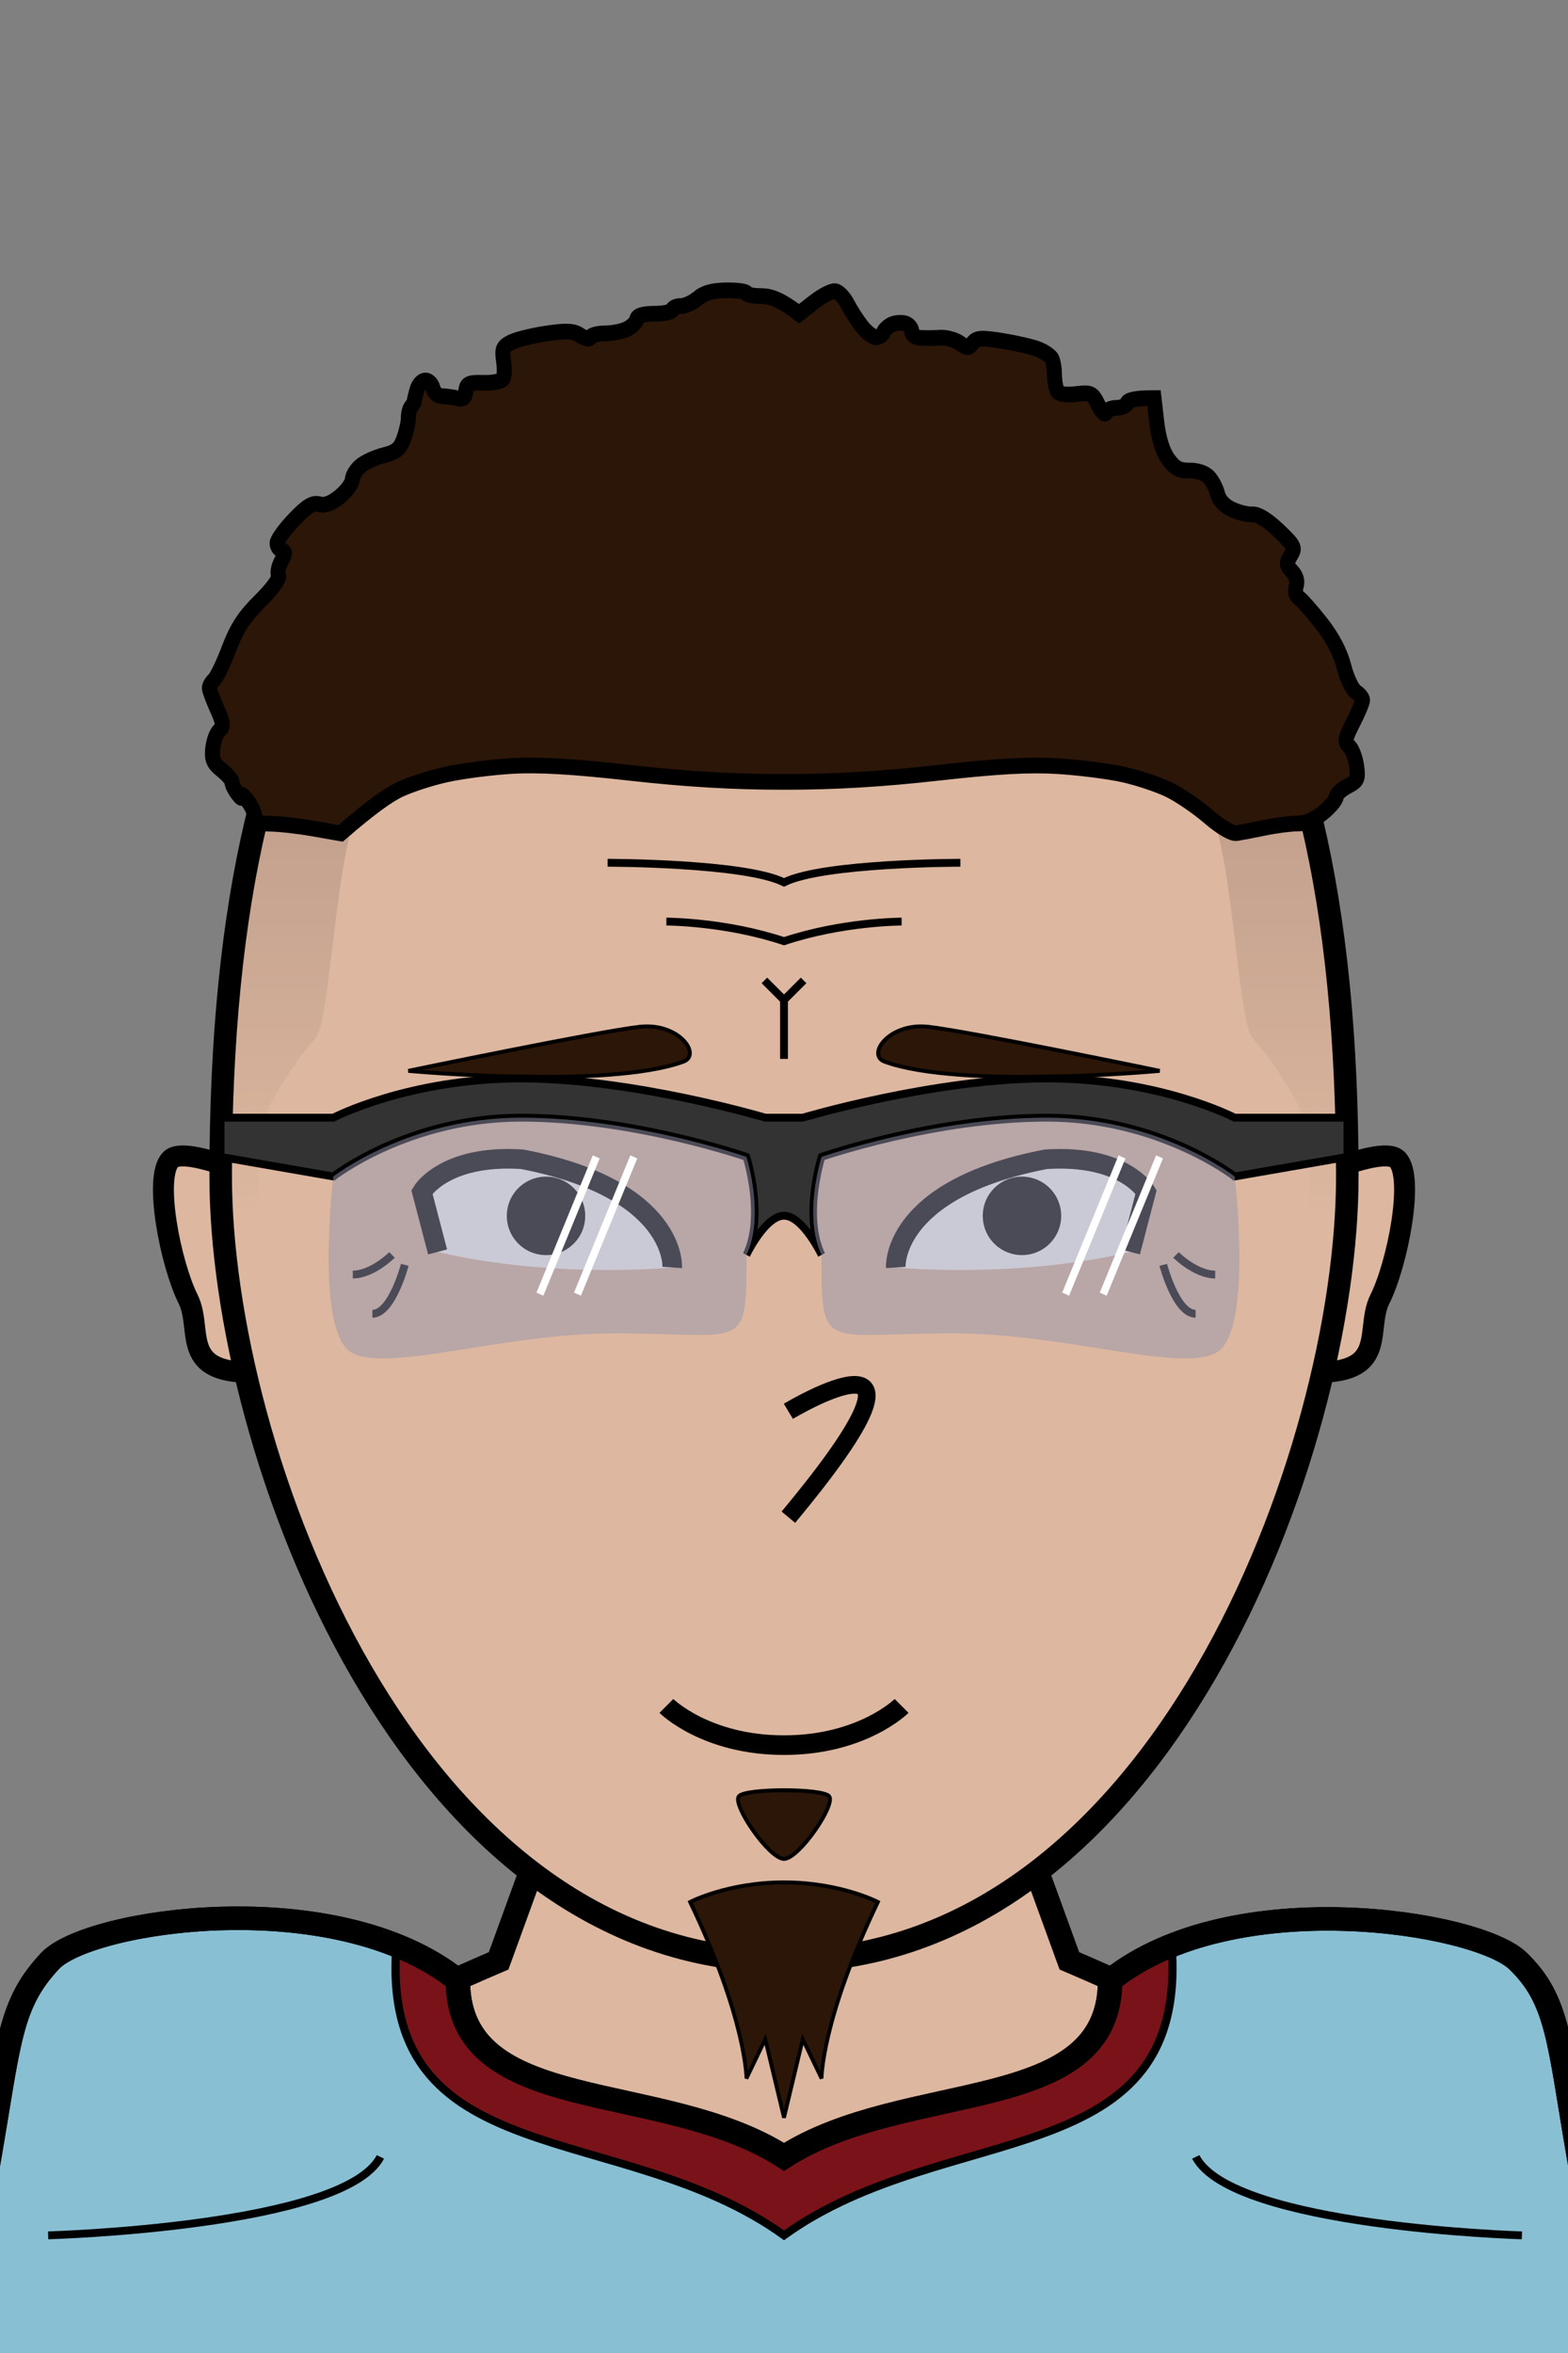 <svg xmlns="http://www.w3.org/2000/svg" version="1.2" baseProfile="tiny" width="100%" height="100%" viewBox="0 0 400 600" preserveAspectRatio="xMinYMin meet">
<rect x="0" y="0" width="400" height="600" fill="#808080" stroke="none"/>
<g transform="scale(1.04 1) translate(-7.692 0)">
<path fill="#ddb7a0" stroke="#000" stroke-width="6" d="M10 600s-10-65 50-65c5 0 25-15 70-35l70-200 70 200c45 20 65 35 70 35 60 0 50 65 50 65" class="body"/>
</g>
<g transform="scale(1.04 1) translate(-7.692 0)">
<g stroke="#000"><path fill="#89bfd3" stroke-width="6" d="M120 505c0 35 50 25 80 45 30-20 80-10 80-45 30-25 90-15 100-5s10.07 20.41 15 50c5 30 5 20 5 60H0c0-40 0-29.59 5-59.59 4.93-29.59 5-39.38 15-50.41 9.5-10.48 70-20 100 5Z" class="footballPrimary"/><path fill="#7a1319" stroke-width="2" d="M120 505c0 35 50 25 80 45 30-20 80-10 80-45l15-10c5 60-55 45-95 75-40-30-100-15-95-75z" class="collarSecondary"/><path fill="none" stroke-width="6" d="M120 505c0 35 50 25 80 45 30-20 80-10 80-45 30-25 90-15 100-5s10.07 20.41 15 50c5 30 5 20 5 60H0c0-40 0-30 5-60 4.93-29.59 5-38.97 15-50 9.5-10.48 70-20 100 5Z" class="footballStroke"/><path fill="none" stroke-width="2" d="M19.5 570s72.5-2.11 81.5-20m280 20s-71-2.11-80-20" class="shp3"/></g>
</g>
<g transform="translate(33.536 291.014) scale(0.89 0.89) translate(2.653 4.201) translate(3.581 -2.98)">
<path fill="#ddb7a0" stroke="#000" stroke-width="6" d="M40 14S10-1 5 4s0 30 5 40-5 25 30 20z"/>
</g>
<g transform="translate(323.536 291.014) scale(-0.89 0.89) translate(-45.582 4.201) translate(3.581 -2.98)">
<path fill="#ddb7a0" stroke="#000" stroke-width="6" d="M40 14S10-1 5 4s0 30 5 40-5 25 30 20z"/>
</g>
<g transform="scale(0.958 1) translate(8.768 0)">
<path fill="#ddb7a0" stroke="#000" stroke-width="6" d="M200 100c100 0 150 60 150 200 0 70-50 200-150 200S50 370 50 300c0-140 50-200 150-200Z" class="head"/><path fill="rgba(0,0,0,0)" d="M200 410c30 0 50 10 50 10 30 0 90-15 90-120h10c0 70-50 200-150 200S50 370 50 300h10c0 105 60 120 90 120 0 0 20-10 50-10" class="faceShave"/><path fill="rgba(0,0,0,0)" d="M60 300H50c0-140 50-200 150-200s150 60 150 200h-10v-10c0-5-10-20-15-25s-5-55-15-65c-40-40-60 0-110 0s-70-40-110 0c-10 10-10 60-15 65s-15 20-15 25z" class="headShave"/>
</g>
<g>
<path fill="none" stroke="#000" stroke-width="2" d="M300 320s5 5 10 5m-13.25-2.47S300 335 305 335m-205-15s-5 5-10 5m13.25-2.47S100 335 95 335" class="eyeline2"/>
</g>
<g>
<path fill="none" stroke="#000" stroke-width="2" d="M200 270v-15l5-5-5 5-5-5m-25-15s15 0 30 5c15-5 30-5 30-5m-75-15s35 0 45 5c10-5 45-5 45-5"/>
</g>
<g transform="scale(0.958 1) translate(8.768 0)">
<path fill="#2C1608" stroke="#000" d="M175 485s10-5 25-5 25 5 25 5c-15 30-15 45-15 45l-5-10-5 20-5-20-5 10s0-15-15-45Zm13-27c2-2 22-2 24 0s-8 16-12 16-14-14-12-16Z" class="shp0"/>
</g>
<g transform="translate(99.235 289.121) rotate(7 40.765 20.879)">
<path d="M73.63 30.14S62.25 5.74 32.3 7.42C12.33 8.54 7.9 18.8 7.9 18.8l5.83 14.7c30.23 3.31 59.9-3.36 59.9-3.36" style="fill:#fff"/><path d="M40.63 30.99a9.99 9.99 0 0 0 9.42-10.55 9.985 9.985 0 0 0-10.54-9.42 10 10 0 0 0-9.43 10.54c.31 5.52 5.03 9.74 10.55 9.43" style="fill:#000"/><path d="M73.63 30.14S72.51 10.17 32.3 7.42C12.33 8.54 7.9 18.8 7.9 18.8l5.83 14.7" style="fill:none;stroke:#000;stroke-width:5"/>
</g>
<g transform="translate(219.235 289.121) rotate(-7 40.765 20.879) scale(-1 1) translate(-81.53 0)">
<path d="M73.63 30.14S62.25 5.74 32.3 7.42C12.33 8.54 7.9 18.8 7.9 18.8l5.83 14.7c30.23 3.31 59.9-3.36 59.9-3.36" style="fill:#fff"/><path d="M40.63 30.99a9.99 9.99 0 0 0 9.42-10.55 9.985 9.985 0 0 0-10.54-9.42 10 10 0 0 0-9.43 10.54c.31 5.52 5.03 9.74 10.55 9.43" style="fill:#000"/><path d="M73.63 30.14S72.51 10.17 32.3 7.42C12.33 8.54 7.9 18.8 7.9 18.8l5.83 14.7" style="fill:none;stroke:#000;stroke-width:5"/>
</g>
<g transform="translate(101.052 261.3) rotate(-6 38.948 8.7)">
<path fill="#2C1608" stroke="#000" d="M73 13c4.85-1.21 0-10-10-10S3 8 3 8s50 10 70 5Z"/>
</g>
<g transform="translate(221.052 261.3) rotate(6 38.948 8.7) scale(-1 1) translate(-77.897 0)">
<path fill="#2C1608" stroke="#000" d="M73 13c4.85-1.21 0-10-10-10S3 8 3 8s50 10 70 5Z"/>
</g>
<g transform="translate(0 5) scale(-1 1) translate(-400 0)">
<path d="M170 430s10 10 30 10 30-10 30-10" style="fill:none;stroke:#000;stroke-width:5"/>
</g>
<g transform="translate(160 318.75) scale(0.9 0.9) translate(5.679 5.694)">
<path fill="#ddb7a0" stroke="#000" stroke-width="5" d="M40 40s50-30 0 30"/>
</g>
<g transform="scale(0.958 1) translate(8.79 0)">
<defs><linearGradient id="a" x1="200" x2="200" y1="100" y2="310" gradientUnits="userSpaceOnUse"><stop offset="0" stop-color="rgba(0,0,0,.25)"/><stop offset="1" stop-color="rgba(0,0,0,0)"/></linearGradient></defs><path d="M60 310H50v-10c0-140 50-200 150-200s150 60 150 200v10h-10v-20c0-5-10-20-15-25s-5-55-15-65c-40-40-60 0-110 0s-70-40-110 0c-10 10-10 60-15 65s-15 20-15 25z" style="fill:url(#a);stroke:none"/><path fill="#2C1608" stroke="#000" stroke-width="4" d="M177 76.08c-1.37 1.1-3.4 1.99-4.49 1.96-1.1-.02-2.11.41-2.25.96s-2.29 1-4.76 1c-3 0-4.56.45-4.69 1.34-.1.74-1.23 1.86-2.5 2.5S154.39 85 152.43 85s-3.76.45-4 1c-.26.61-1.32.43-2.68-.46-1.81-1.17-3.57-1.27-9-.5-3.71.53-7.93 1.52-9.36 2.21-2.27 1.08-2.55 1.71-2.09 4.75.29 1.92.22 4-.14 4.62-.36.61-2.69 1.06-5.16 1-3.97-.11-4.53.15-4.75 2.13-.2 1.77-.73 2.15-2.5 1.76-1.24-.26-3.04-.49-4-.5-.96 0-1.97-.91-2.25-2.01s-1.17-2-2-2-1.82 1.01-2.2 2.25c-.39 1.24-.72 2.55-.75 2.92-.03.36-.4 1.04-.83 1.5s-.77 1.73-.76 2.83-.54 3.49-1.22 5.31c-1 2.67-2 3.49-5.24 4.25-2.2.52-4.99 1.73-6.21 2.69-1.21.96-2.23 2.54-2.25 3.5s-1.5 2.91-3.29 4.33c-2.23 1.77-3.96 2.4-5.5 2-1.75-.45-3.26.43-6.75 3.92-2.47 2.47-4.5 5.18-4.5 6s.56 1.65 1.25 1.84c.98.26.95.86-.12 2.75-.76 1.32-1.09 2.97-.75 3.66.36.73-1.67 3.42-4.92 6.5-4.21 4-6.18 6.89-8.25 12.11-1.49 3.78-3.29 7.38-4 8-.72.63-1.27 1.59-1.24 2.14s.95 2.91 2.04 5.25c1.69 3.61 1.78 4.44.6 5.5-.77.69-1.56 2.77-1.75 4.63-.29 2.75.16 3.78 2.41 5.5 1.53 1.17 2.76 2.57 2.73 3.12-.02.55.68 1.9 1.56 3 .87 1.1 1.3 1.32.94.5s.3-.37 1.47 1c1.16 1.38 2.1 3.29 2.07 4.25-.03 1.39.83 1.76 4.21 1.79 2.34.02 7.49.58 11.46 1.25l7.21 1.21c8.2-6.82 12.83-9.84 15.58-11.11s8.38-3.03 12.5-3.9c4.13-.88 12-1.86 17.5-2.17 7.07-.4 16.29.11 31.5 1.75 14.91 1.6 27.47 2.31 41 2.31s26.08-.71 41-2.32c15.87-1.7 24.25-2.15 32-1.69 5.77.35 13.65 1.31 17.5 2.15 3.85.83 9.25 2.57 12 3.85s7.48 4.36 10.5 6.85c3.33 2.74 6.29 4.41 7.5 4.22 1.1-.16 4.48-.79 7.5-1.38 3.02-.6 6.96-1.08 8.75-1.07 2.04.01 4.55-1.01 6.75-2.74 1.92-1.51 3.5-3.31 3.5-4s1.35-1.93 3-2.75c2.73-1.36 2.95-1.84 2.44-5.25-.31-2.06-1.21-4.31-2-5-1.24-1.07-1.09-1.92 1.09-6 1.39-2.61 2.52-5.2 2.5-5.75-.01-.55-.81-1.49-1.78-2.1-.96-.6-2.4-3.52-3.19-6.5-.93-3.51-3.01-7.32-5.94-10.9-2.48-3.03-5.16-5.95-5.96-6.5-.92-.63-1.21-1.75-.8-3 .43-1.28.03-2.65-1.1-3.81-1.54-1.58-1.59-2.08-.37-4 1.29-2.04 1.07-2.48-3.25-6.44-2.91-2.66-5.48-4.19-6.89-4.08-1.24.09-3.7-.47-5.47-1.25-1.98-.87-3.45-2.38-3.83-3.92-.33-1.37-1.36-3.3-2.28-4.28-1.01-1.08-3.05-1.76-5.17-1.73-2.77.04-3.97-.58-5.75-2.97-1.44-1.93-2.52-5.27-3-9.27l-.75-6.25c-5.23 0-6.92.56-7.13 1.25-.2.69-1.49 1.25-2.87 1.25-1.37 0-2.65.56-2.84 1.25s-1.09-.21-2-2c-1.56-3.05-1.93-3.22-5.91-2.77-2.76.32-4.51.06-4.98-.75-.41-.67-.75-2.58-.77-4.23s-.36-3.53-.77-4.17c-.4-.65-1.97-1.66-3.48-2.25-1.51-.6-5.79-1.55-9.5-2.13-5.75-.89-6.94-.82-8 .5-1.13 1.4-1.47 1.4-3.5.01-1.24-.84-3.6-1.45-5.25-1.35-1.65.11-4.01.12-5.25.04-1.27-.08-2.25-.81-2.25-1.65 0-.83-.79-1.74-1.75-2.03-.96-.28-2.55-.17-3.54.25-.98.43-1.99 1.34-2.25 2.03-.25.69-1.14 1.25-1.96 1.25s-2.51-1.23-3.75-2.73-2.98-4.09-3.87-5.75-2.35-3.13-3.25-3.27c-.89-.14-3.43 1.1-5.63 2.75l-4 3c-5.03-3.68-7.6-4.5-10.08-4.5-2.15 0-3.92-.34-3.92-.75s-2.36-.74-5.25-.72c-3.72.03-5.98.62-7.75 2.05Z"/>
</g>
<g transform="scale(0.958 1) translate(8.768 0)">
<path fill="#333" stroke="#000" stroke-width="2" d="M50 285h30s20-10 50-10 65 10 65 10h10s35-10 65-10 50 10 50 10h30v10l-30 5s-20-15-50-15-60 10-60 10-5 15 0 25c0 0-5-10-10-10s-10 10-10 10c5-10 0-25 0-25s-30-10-60-10-50 15-50 15l-30-5z" class="frame"/><path fill="rgba(150,150,175,.5)" fill-rule="lens" d="M155 340c35 0 35 5 35-20 5-10 0-25 0-25s-30-10-60-10-50 15-50 15-5 40 5 45 40-5 70-5m160 5c10-5 5-45 5-45s-20-15-50-15-60 10-60 10-5 15 0 25c0 25 0 20 35 20 30 0 60 10 70 5" class="lens"/><path fill="none" stroke="#fff" stroke-width="2" d="m275 330 15-35m-5 35 15-35m-165 35 15-35m-5 35 15-35" class="glare"/>
</g>
</svg>